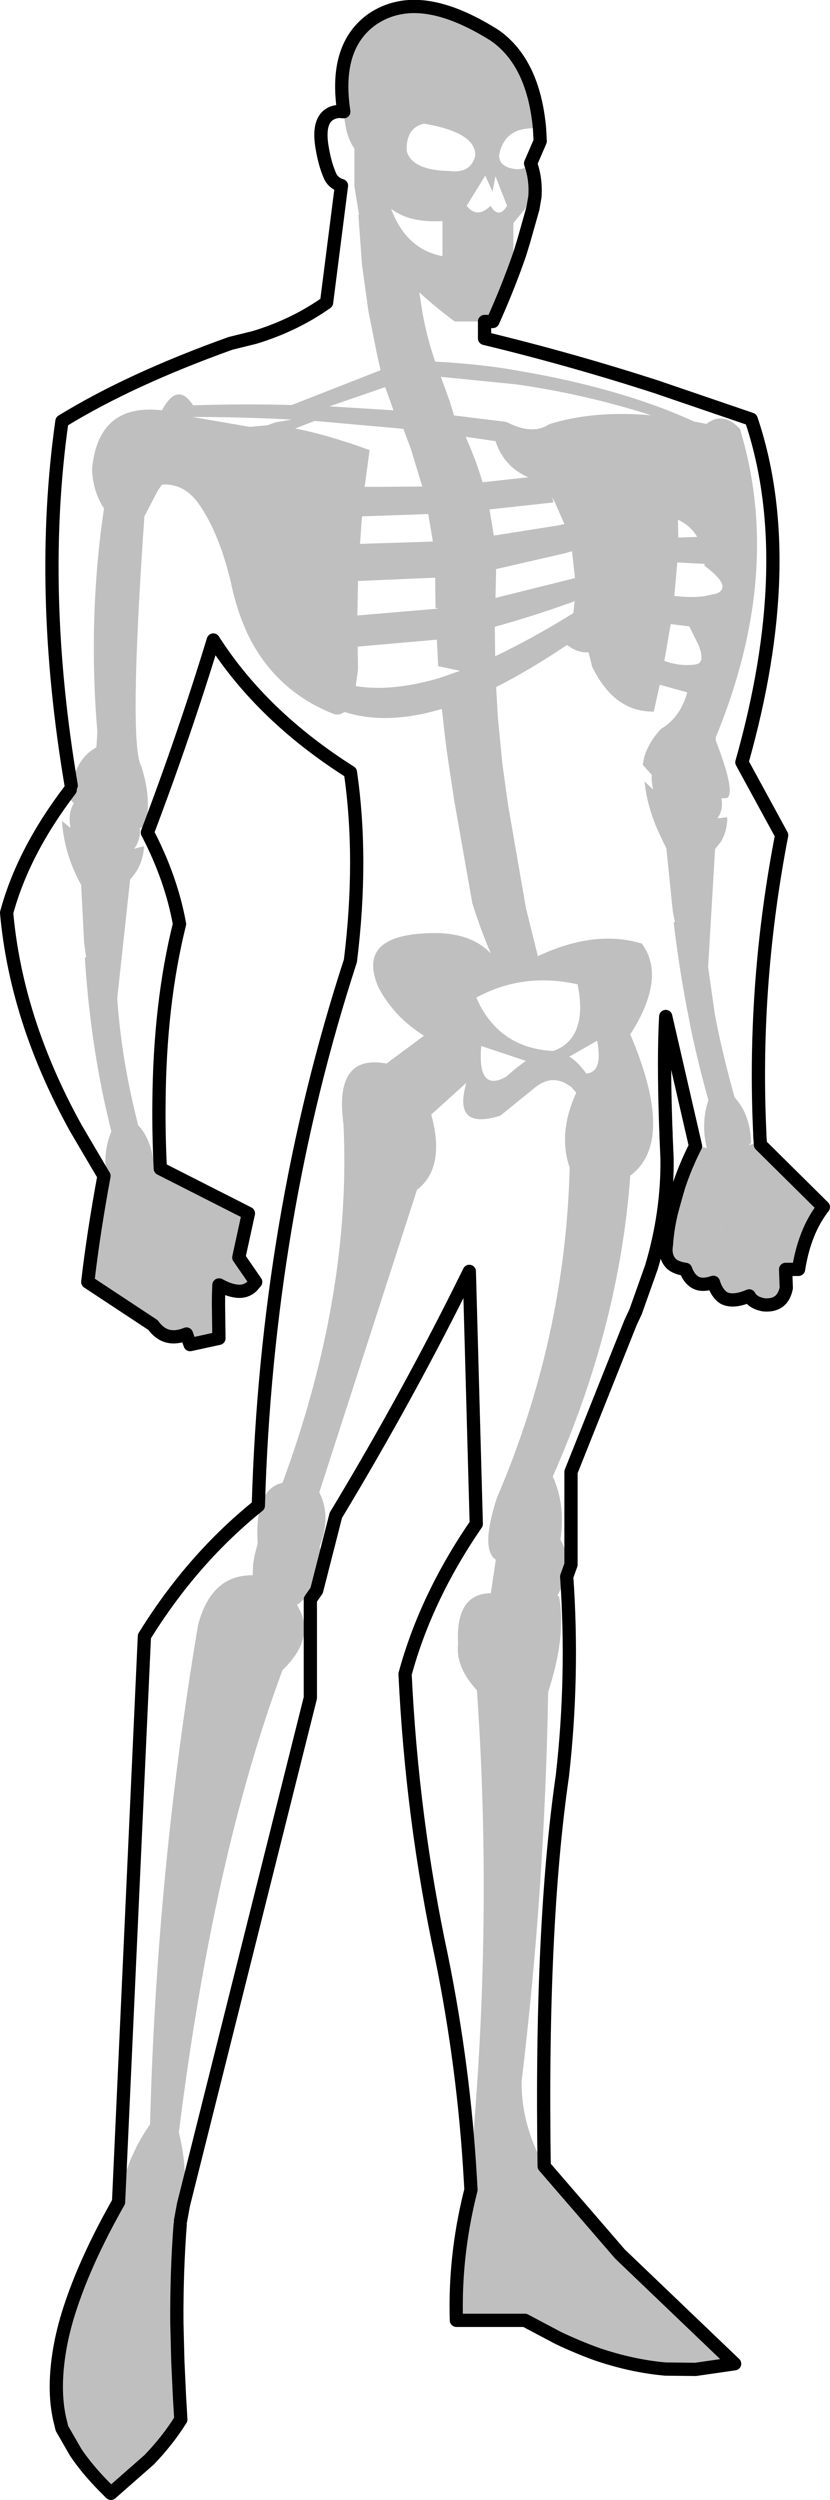 <?xml version="1.0" encoding="UTF-8" standalone="no"?>
<svg xmlns:xlink="http://www.w3.org/1999/xlink" height="377.15px" width="125.3px" xmlns="http://www.w3.org/2000/svg">
  <g transform="matrix(1.0, 0.0, 0.0, 1.0, -136.95, -88.95)">
    <path d="M188.85 105.8 Q187.35 95.95 193.15 91.85 195.65 90.15 198.7 89.95 204.2 89.6 211.65 94.3 217.5 98.4 218.4 108.35 213.15 107.85 212.3 112.35 212.25 113.9 214.15 114.35 216.05 114.8 217.05 113.6 217.9 116.0 217.7 118.65 L214.45 122.6 214.45 127.0 215.4 127.3 Q213.65 132.35 211.35 137.45 L210.1 137.45 205.6 137.45 Q202.75 135.35 200.25 133.05 L200.75 136.25 Q201.3 139.3 202.25 142.3 L202.65 143.5 Q209.8 143.9 215.0 144.85 230.7 147.5 241.75 152.55 L243.6 152.9 Q246.1 150.95 248.65 153.65 255.25 175.3 245.0 200.2 L245.0 200.65 Q248.05 208.55 246.7 209.35 L245.85 209.4 Q246.2 211.1 245.25 212.4 L246.7 212.25 246.75 212.55 Q246.65 214.6 245.7 216.05 L244.9 217.05 243.85 234.85 244.85 241.85 245.15 243.45 Q246.25 248.8 247.85 254.5 248.75 255.5 249.3 256.65 250.25 258.65 250.35 261.35 L250.2 261.5 250.0 261.75 250.6 261.5 251.75 261.65 261.25 271.05 Q258.4 274.7 257.5 280.45 L255.55 280.45 255.65 283.25 Q255.1 286.05 252.25 285.8 250.6 285.5 250.05 284.45 247.6 285.5 246.2 284.75 245.15 284.05 244.65 282.4 242.9 283.0 241.9 282.4 240.95 281.85 240.45 280.45 239.05 280.25 238.35 279.65 237.25 278.6 237.55 276.75 237.75 273.8 238.55 270.95 L239.15 268.8 239.45 267.8 Q240.45 264.8 241.95 261.85 L243.05 262.0 243.65 262.15 Q243.1 259.85 243.3 257.8 243.4 256.3 243.9 254.95 242.45 249.8 241.25 244.2 L240.95 242.6 Q239.55 235.7 238.65 228.1 L238.85 228.05 238.55 226.6 238.45 225.8 237.55 216.95 236.4 214.55 Q234.65 210.7 234.25 206.85 L235.55 208.05 Q235.25 206.75 235.35 205.85 L234.0 204.35 Q234.1 203.25 234.55 202.2 235.25 200.5 236.75 198.9 239.65 197.2 240.7 193.4 L236.55 192.25 235.65 196.3 Q229.7 196.4 226.35 189.55 L225.8 187.35 Q224.2 187.5 222.55 186.25 216.9 190.05 211.85 192.6 L212.1 197.1 212.8 204.25 213.65 210.4 216.35 225.95 218.15 233.2 Q226.75 229.15 233.85 231.3 237.6 236.4 232.1 245.0 239.0 261.2 232.1 266.3 230.45 289.0 220.4 311.7 222.35 316.0 221.55 321.25 L221.85 321.8 Q222.95 324.0 222.0 327.8 L221.25 329.4 221.1 329.7 221.35 329.8 Q222.45 335.85 219.7 344.2 219.2 373.9 215.7 402.9 215.6 409.35 219.1 415.75 L230.55 429.0 247.85 445.55 241.95 446.4 237.4 446.35 Q232.35 445.9 227.05 444.1 224.15 443.05 221.2 441.65 L216.2 439.0 205.85 439.0 Q205.55 429.45 207.9 419.9 L208.05 419.3 207.95 417.6 208.95 403.85 Q211.0 373.45 208.95 343.95 205.7 340.45 206.1 336.95 205.7 329.35 211.05 329.3 L211.8 324.25 Q209.45 322.7 211.95 314.95 222.3 290.85 222.95 265.1 221.15 259.85 223.95 253.8 L223.2 252.95 Q220.5 250.85 217.8 252.95 L212.5 257.25 Q205.25 259.55 207.35 252.3 L202.05 257.1 Q204.25 265.1 199.9 268.45 L185.15 314.1 Q187.0 317.7 185.2 322.3 L185.3 322.75 185.2 325.15 184.85 326.75 184.0 328.5 Q183.0 330.3 181.8 331.05 L182.4 332.25 Q184.15 336.55 179.6 340.9 169.15 368.95 163.95 410.65 165.35 416.35 164.65 421.55 L164.25 423.15 164.2 424.0 164.15 424.55 Q163.6 431.75 163.65 439.4 L163.8 445.25 164.05 450.6 164.25 453.95 Q162.25 457.15 159.45 460.05 L153.7 465.1 152.55 463.95 Q150.1 461.45 148.4 458.95 L146.3 455.3 145.95 453.85 Q145.45 451.6 145.45 449.05 145.45 445.8 146.2 442.1 146.85 438.95 148.1 435.5 150.45 428.9 154.85 421.15 156.0 414.5 159.6 409.45 160.6 371.2 166.85 334.1 168.85 326.5 175.1 326.6 L175.15 325.0 175.35 323.75 175.85 321.8 Q175.35 313.6 179.6 312.65 190.05 284.25 188.8 258.55 187.35 247.9 195.3 249.4 L200.95 245.2 Q196.55 242.45 194.15 238.05 190.65 230.25 201.2 229.75 207.8 229.35 211.05 232.8 209.5 229.2 208.25 225.2 L205.5 209.6 204.55 203.3 Q204.1 200.25 203.8 197.1 L203.65 195.9 Q195.25 198.4 188.95 196.35 188.2 196.95 187.3 196.65 178.7 193.25 174.55 185.05 172.75 181.35 171.8 176.8 170.05 169.45 167.05 165.1 164.85 161.85 161.4 162.05 L160.75 163.0 158.75 166.85 Q156.35 201.25 158.3 204.6 159.85 209.5 158.95 213.2 L158.8 213.7 158.05 213.85 Q158.25 215.55 157.2 217.0 L158.7 216.6 Q158.55 219.55 156.6 221.6 L154.65 239.55 Q155.2 247.75 157.25 256.4 L157.8 258.7 Q160.0 261.0 160.3 265.65 L174.45 272.0 173.0 278.65 175.55 282.35 174.95 283.05 Q174.05 283.85 172.85 283.75 171.55 283.65 170.05 282.8 L170.0 282.8 Q169.9 284.9 169.95 287.0 L170.0 290.85 165.65 291.8 165.1 290.2 Q161.95 291.5 160.05 288.85 L150.2 282.35 153.35 267.8 Q152.2 263.4 153.75 259.65 L152.85 255.8 Q150.5 245.1 149.75 233.35 L149.95 233.4 149.95 233.35 149.65 231.2 149.2 222.45 Q146.65 217.85 146.3 212.8 L147.6 213.85 Q147.35 212.6 147.55 211.6 147.65 210.8 148.1 210.15 L147.35 209.35 147.55 208.1 147.75 207.8 147.7 207.45 Q148.65 203.2 151.5 201.7 L151.65 199.4 Q150.2 182.2 152.65 165.65 150.95 163.1 150.85 159.65 151.8 149.75 161.4 150.85 163.75 146.45 166.1 150.1 173.55 149.85 181.0 150.05 L194.4 144.8 193.8 142.1 192.55 135.8 191.6 128.9 191.05 121.35 191.15 121.35 190.45 117.05 190.45 111.35 Q189.1 109.55 188.85 105.8 M211.3 117.85 L210.2 115.45 207.4 120.0 Q209.0 122.0 211.0 120.0 212.25 122.05 213.5 120.0 L211.75 115.55 211.3 117.85 M208.7 112.45 Q208.85 108.95 200.95 107.6 198.2 108.25 198.35 111.75 199.15 114.65 204.85 114.75 208.0 115.15 208.7 112.45 M215.0 146.95 L203.5 145.8 204.85 149.5 205.2 150.65 205.5 151.65 205.7 151.65 213.4 152.6 Q217.3 154.65 219.85 152.95 226.5 150.85 235.25 151.6 225.4 148.45 215.0 146.95 M203.75 122.3 Q198.75 122.6 196.0 120.45 198.25 126.55 203.75 127.6 L203.75 122.3 M191.0 189.95 L190.65 192.45 Q196.0 193.35 203.25 191.25 L206.4 190.15 203.1 189.45 202.9 185.45 190.95 186.5 191.0 189.95 M191.0 176.6 L190.9 181.8 202.7 180.8 203.05 180.75 202.7 180.65 202.65 176.95 202.65 176.1 191.0 176.6 M177.35 153.1 L178.0 152.85 178.6 152.65 181.0 152.25 Q173.45 151.85 166.0 151.85 L174.65 153.35 177.35 153.1 M186.7 150.25 L196.35 150.85 195.1 147.35 186.7 150.25 M191.6 166.85 L191.3 171.0 202.3 170.65 201.6 166.5 191.6 166.85 M199.0 156.75 L197.85 153.65 197.35 153.6 184.45 152.45 181.5 153.6 Q186.1 154.45 192.75 156.85 L192.0 162.4 200.7 162.35 199.0 156.75 M242.2 169.95 Q241.2 168.25 239.3 167.35 L239.35 170.05 242.2 169.95 M211.85 174.8 L211.8 176.95 211.75 179.15 223.2 176.3 223.75 176.15 223.3 172.1 222.3 172.4 211.85 174.8 M210.85 165.8 L211.5 169.75 221.3 168.2 222.15 168.0 220.7 164.7 220.3 164.0 220.5 164.75 210.85 165.8 M207.25 154.85 L207.85 156.25 Q209.0 159.0 209.8 161.7 L216.7 160.95 Q213.05 159.4 211.75 155.5 L207.25 154.85 M241.0 183.45 L238.2 183.1 237.25 188.65 Q239.5 189.5 241.9 189.2 L242.3 189.1 Q243.35 188.65 242.4 186.25 L241.0 183.45 M211.65 183.5 L211.7 187.95 Q217.2 185.35 223.5 181.45 L223.7 179.65 Q217.35 181.95 211.65 183.5 M238.75 178.85 Q241.2 179.15 243.2 178.9 L245.1 178.5 Q247.6 177.5 243.3 174.3 L243.3 174.0 242.85 174.0 239.2 173.8 238.75 178.85 M213.35 251.4 Q214.95 249.95 216.35 249.0 L209.6 246.75 Q209.05 253.05 212.5 251.8 L213.35 251.4 M222.9 248.35 Q224.2 249.15 225.45 250.9 228.0 250.75 227.1 245.95 L222.9 248.35 M208.85 239.45 L209.45 240.7 Q212.95 247.15 220.5 247.5 225.25 245.75 224.4 238.95 L224.15 237.45 Q215.95 235.6 208.85 239.45 M248.4 279.35 L248.45 279.35 248.45 279.2 248.4 279.35 M245.85 274.6 L245.9 274.65 245.9 274.45 245.85 274.6" fill="#000000" fill-opacity="0.251" fill-rule="evenodd" stroke="none"/>
    <path d="M216.0 125.35 L215.4 127.3 214.45 127.0 216.0 125.35" fill="#ff0000" fill-rule="evenodd" stroke="none"/>
    <path d="M188.85 105.8 Q187.35 95.95 193.15 91.85 195.65 90.15 198.7 89.95 204.2 89.6 211.65 94.3 217.5 98.4 218.4 108.35 L218.5 110.25 217.05 113.6 Q217.9 116.0 217.7 118.65 L217.4 120.4 216.0 125.35 215.4 127.3 Q213.65 132.35 211.35 137.45 L210.1 137.45 210.1 140.0 Q223.15 143.15 236.0 147.3 L250.35 152.2 Q257.55 173.55 248.95 203.95 L254.95 214.95 Q250.7 236.9 251.6 258.8 L251.65 259.95 251.65 260.25 251.75 261.65 261.25 271.05 Q258.4 274.7 257.5 280.45 L255.55 280.45 255.65 283.25 Q255.1 286.05 252.25 285.8 250.6 285.5 250.05 284.45 247.6 285.5 246.2 284.75 245.15 284.05 244.65 282.4 242.9 283.0 241.9 282.4 240.95 281.85 240.45 280.45 239.05 280.25 238.35 279.65 237.25 278.6 237.55 276.75 237.75 273.8 238.55 270.95 L239.15 268.8 239.45 267.8 Q240.45 264.8 241.95 261.85 L237.45 242.3 Q237.1 248.5 237.45 258.8 L237.5 259.95 237.5 260.25 237.65 263.75 Q237.75 271.9 235.3 280.1 L232.9 286.85 232.15 288.45 231.95 288.95 223.15 311.0 223.15 325.0 222.5 326.8 Q223.55 341.85 221.85 356.85 218.55 379.6 219.1 415.75 L230.55 429.0 247.85 445.55 241.95 446.4 237.4 446.35 Q232.35 445.9 227.05 444.1 224.15 443.05 221.2 441.65 L216.2 439.0 205.85 439.0 Q205.55 429.45 207.9 419.9 L208.05 419.3 207.95 417.6 Q207.0 400.9 203.6 384.15 199.15 363.4 198.1 341.5 201.25 329.9 208.85 318.85 L207.8 280.75 Q198.75 299.15 187.65 317.55 L184.75 328.9 183.8 330.25 183.8 345.1 164.65 421.55 164.2 424.0 M164.15 424.55 Q163.6 431.75 163.65 439.4 L163.8 445.25 164.05 450.6 164.25 453.95 Q162.25 457.15 159.45 460.05 L153.7 465.1 152.55 463.95 Q150.1 461.45 148.4 458.95 L146.3 455.3 145.95 453.85 Q145.45 451.6 145.45 449.05 145.45 445.8 146.2 442.1 146.85 438.95 148.1 435.5 150.45 428.9 154.85 421.15 L158.75 335.8 Q165.95 324.15 175.95 316.1 177.2 272.75 189.85 233.9 191.75 218.55 189.85 205.45 176.5 197.0 169.15 185.5 164.8 199.75 159.2 214.55 162.8 221.45 164.05 228.35 161.05 240.4 160.95 255.4 160.9 260.15 161.15 265.25 L174.45 272.0 173.0 278.65 175.55 282.35 174.95 283.05 Q174.05 283.85 172.85 283.75 171.55 283.65 170.05 282.8 L170.0 282.8 Q169.9 284.9 169.95 287.0 L170.0 290.85 165.65 291.8 165.1 290.2 Q161.95 291.5 160.05 288.85 L150.2 282.35 Q151.05 275.0 152.65 266.35 L152.05 265.35 148.4 259.15 Q139.4 242.9 137.95 226.65 140.45 217.4 147.55 208.1 M147.7 207.45 Q142.7 177.85 146.3 152.5 156.55 146.2 171.75 140.75 L175.4 139.85 Q181.45 138.0 186.25 134.6 L188.5 116.95 Q187.35 116.6 186.85 115.65 186.05 113.95 185.6 111.35 184.65 106.05 188.15 105.75 L188.85 105.8" fill="none" stroke="#000000" stroke-linecap="round" stroke-linejoin="round" stroke-width="2.0"/>
  </g>
</svg>
